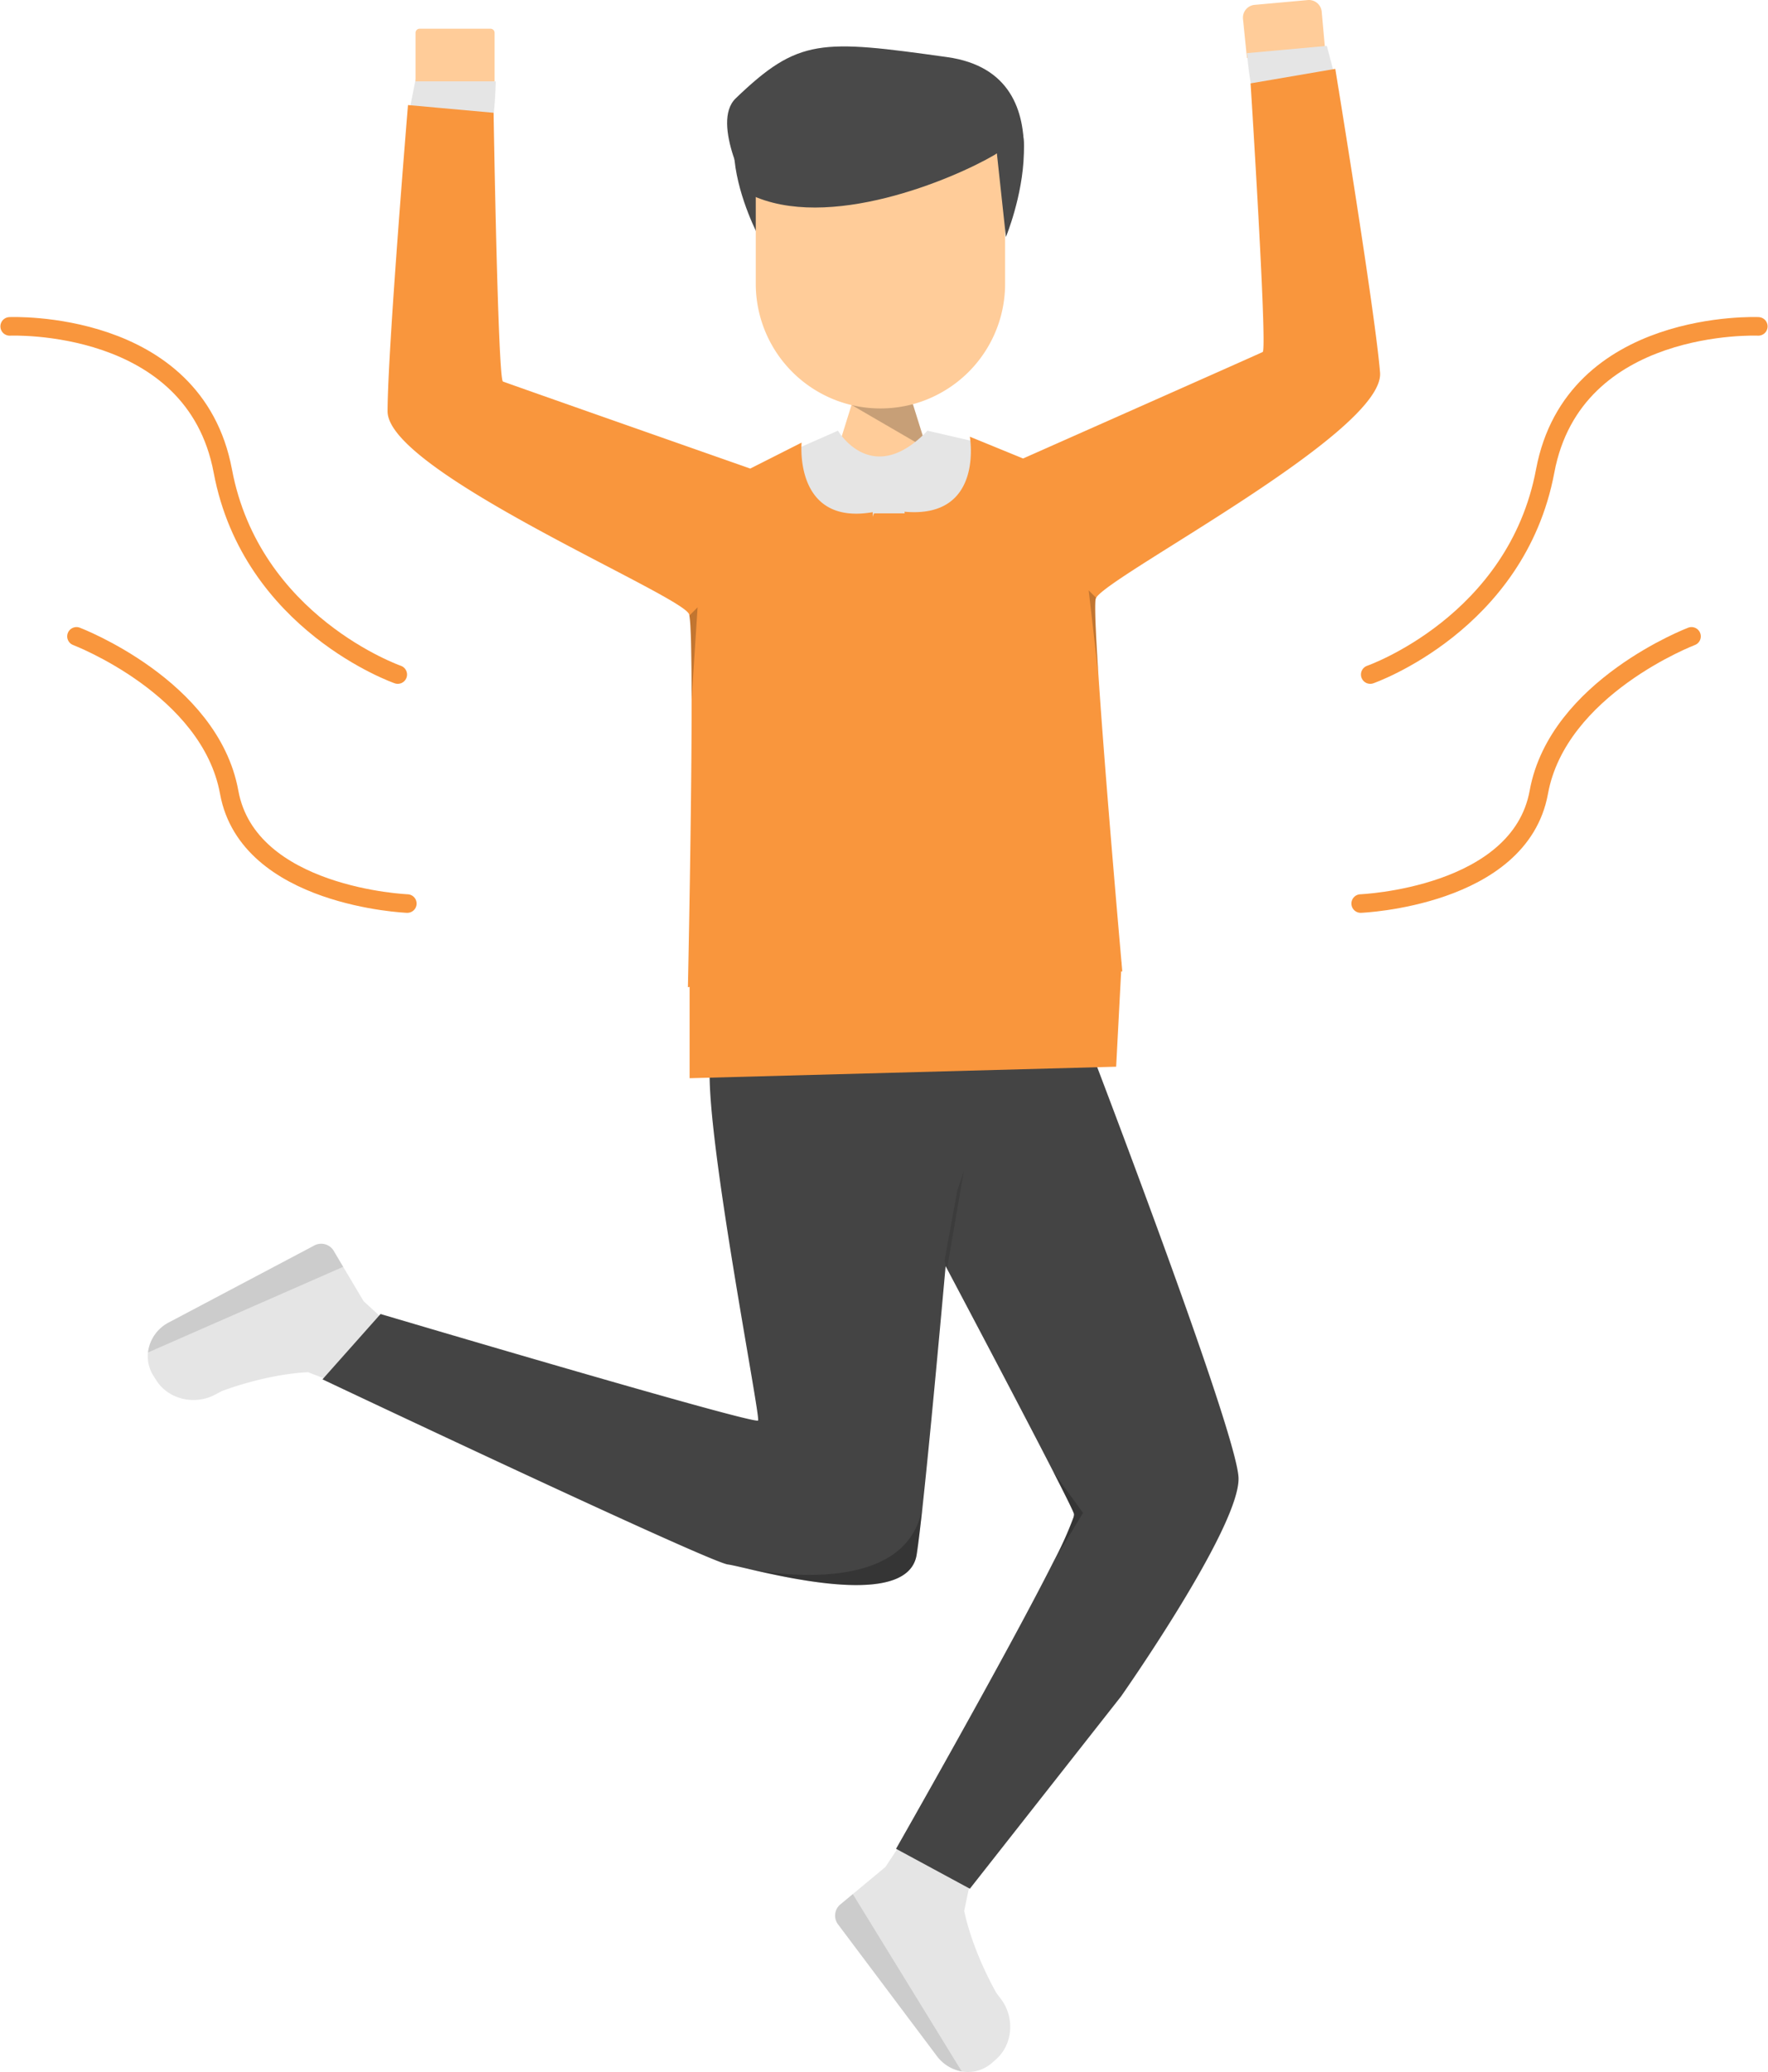 <svg xmlns="http://www.w3.org/2000/svg" width="475.886" height="557.737" viewBox="0 0 475.886 557.737"><defs><style>.a{fill:#494949;}.b{fill:#fc9;}.c{fill:#e5e5e5;}.d,.f{opacity:0.22;}.e{fill:#020202;}.g{fill:#444;}.h{fill:#f9963d;}.i{opacity:0.12;}.j{opacity:0.11;}.k{fill:none;stroke:#f9963d;stroke-linecap:round;stroke-width:5px;}</style></defs><g transform="translate(-258.822 -92)"><g transform="translate(-1125.406 -155.469)"><path class="a" d="M1478.29,273.527s1.275.739,3.519,1.918c11.087,5.818,45.8,22.342,66.813,13.256,0,0,8.263-15.174,1.89-21.545s-22.5-17-56.492-12.747-12.465,44.225-12.465,44.225l-1.142-25.107" transform="translate(106.908 12.543)"/><path class="b" d="M1541.163,261.3l-21.083,1.775-1.07-10.538a3.459,3.459,0,0,1,3.134-3.758l14.3-1.294a3.462,3.462,0,0,1,3.758,3.137Z" transform="translate(199.785)"/><path class="c" d="M1487.315,375.6l-12.378,17.312-7.817-2.985c-11.5.58-22.768,4.931-23.208,5.1h-.006l-1.837.968c-5.517,2.917-12.567,1.192-15.751-3.866l-.772-1.207a9.779,9.779,0,0,1-1.49-6.3,10.513,10.513,0,0,1,5.719-8.149l39.046-20.651a3.932,3.932,0,0,1,5.124,1.26l2.653,4.475,5.5,9.26Z" transform="translate(0 226.909)"/><g transform="translate(1609.533 355.365)"><path class="b" d="M1508.375,296.486a18.89,18.89,0,0,1-8.5,3.429,22.649,22.649,0,0,1-6.771,0,18.431,18.431,0,0,1-9.315-4.093l3.888-12.443.36-1.139h15.881l.283.9,3.749,11.987Z" transform="translate(-1483.79 -282.24)"/></g><g class="d" transform="translate(1613.524 356.267)"><path class="e" d="M1501.5,282.531l3.75,11.988-20.17-11.727Z" transform="translate(-1485.076 -282.531)"/></g><g transform="translate(1587.653 288.767)"><path class="b" d="M1543.852,260.778v35.093a33.534,33.534,0,0,1-17.768,29.609,33.16,33.16,0,0,1-7.053,2.8,33.871,33.871,0,0,1-16.421.261c-.035-.006-.065-.016-.1-.025a33.568,33.568,0,0,1-25.768-32.644V260.778Z" transform="translate(-1476.739 -260.778)"/></g><path class="c" d="M1526.946,465.173l-1.08.953a9.765,9.765,0,0,1-8.148,2.333,10.756,10.756,0,0,1-6.777-4.248l-26.516-35.325a3.931,3.931,0,0,1,.44-5.253l3.516-2.923,8.778-7.289,3.892-5.9,19.037,9.511-1.725,8.189c2.38,11.258,8.447,21.709,8.676,22.119l.009.006,1.245,1.654C1532.044,454,1531.436,461.241,1526.946,465.173Z" transform="translate(125.391 336.607)"/><path class="f" d="M1493.346,381.745l3.2-35.828S1491.748,379.138,1493.346,381.745Z" transform="translate(145.154 207.042)"/><path class="g" d="M1654.117,515.331l-40.706,51.787-19.872-10.749s29.839-52.361,42.416-77.356a95.481,95.481,0,0,0,5.309-11.742l.01-.022a5.5,5.5,0,0,0,.149-.68,1.007,1.007,0,0,0-.006-.416c-.3-.906-2.389-5.108-5.421-11.025l-.04-.087c-8.533-16.657-24.452-46.782-29.07-55.5-1.915,21.29-4.3,47-6.066,63.408v.009l-.046.425c-.68,6.3-1.27,11.174-1.694,13.846-2.169,13.536-32.223,6.824-45.312,3.8l-.021-.009c-2.65-.614-4.6-1.071-5.477-1.182-5.216-.655-109.113-49.832-109.113-49.832l15.633-17.588s100.974,29.96,101.62,28.66-13.679-74.26-13.027-94.454c0,0,74.586-15.311,101.942-6.842,0,0,39.738,103.574,40.393,116.607S1654.117,515.331,1654.117,515.331Z" transform="translate(31.872 188.755)"/><path class="c" d="M1471.718,439.592h0L1487.273,294.6l11.388-5.024,4.559-2.014,1.232-.54,4.971-2.194a13.037,13.037,0,0,0,1.037,1.458c2.513,3.153,9.517,9.694,19.751,1.583.658-.521,1.328-1.1,2.01-1.747.432-.4.869-.838,1.3-1.294l4.425,1.021,1.275.295,5.837,1.347,5.4,1.244,18.24,22.8,9.871,118.792-.853,21.079-83.762,5.393H1473.6" transform="translate(100.355 78.57)"/><path class="c" d="M1519.346,253.4c1.3,14.333,3.259,14.333,3.259,14.333l21.535-3.863-3.3-12.422Z" transform="translate(200.52 8.373)"/><path class="h" d="M1541.1,396.1c-.351,1.409.006,9.39.723,20.279l.007.04c1.93,29.4,6.436,80,6.436,80-2.6-.652-46.251,1.3-46.251,1.3,2.606-16.285-12.375-125.072-12.375-125.072,21.495,1.955,17.588-20.195,17.588-20.195l14.33,5.865s63.188-28.011,64.492-28.663-3.258-72.308-3.258-72.308l22.8-3.907s10.746,65.466,12.049,81.75c1.285,16.027-72.835,54.453-76.422,60.634v.006A1,1,0,0,0,1541.1,396.1Z" transform="translate(138.05 12.567)"/><path class="c" d="M1470.49,254.91c-.37,14.386-2.318,14.513-2.318,14.513l-21.74-2.458,2.483-12.611Z" transform="translate(47.176 14.481)"/><path class="h" d="M1525.643,494.058s1.015-47.763,1-77.474v-.019c-.007-11.519-.165-20.319-.605-22.566a2.287,2.287,0,0,0-.087-.351c-1.713-5.089-81.146-38.273-81.146-54.608s5.493-82.458,5.493-82.458l23.04,2.079s1.164,71.793,2.514,72.339,66.573,23.431,66.573,23.431l13.818-6.988s-2.132,22.389,19.136,18.727c0,0,5,108.6,8.894,124.629C1584.27,490.8,1528.188,493.2,1525.643,494.058Z" transform="translate(43.748 19.166)"/><path class="f" d="M1516.178,301.2l7.165,93.8s-45.6,2.607-50.81,2.607l45.6-6.513Z" transform="translate(102.069 113.006)"/><path class="f" d="M1493.526,319.886s3.907,30.618,1.952,34.525h41.692l-37.783-2.6Z" transform="translate(146.218 152.297)"/><path class="i" d="M1493.483,374.751l-.052-.208-.156-.645-.169-.684.449-2.449.424-2.332,2.6-14.214,1.739-5.153L1493.8,375.35Z" transform="translate(145.335 213.665)"/><path class="f" d="M1473.192,300.153l-1.607,24.781c-.007-11.519-.165-20.319-.605-22.566Z" transform="translate(98.802 110.797)"/><path class="a" d="M1552.593,274.333s-4.13,5.055-6.374,6.371c-11.087,6.5-44.839,20.778-65.851,10.622,0,0-10.69-19.233-3.8-25.855,16.939-16.282,22.919-15.851,56.907-11.1s15.819,48.414,15.819,48.414l-3.075-28.449" transform="translate(105.689 8.47)"/><path class="f" d="M1508.229,321.24l-2.613-22.556,2.008,2v.006a1,1,0,0,0-.118.267C1507.156,302.37,1507.513,310.352,1508.229,321.24Z" transform="translate(171.647 107.708)"/><path class="f" d="M1523.1,377.877c-.68,6.3-1.27,11.174-1.694,13.846-2.169,13.536-32.223,6.824-45.312,3.8C1477.185,395.757,1519.846,404.725,1523.1,377.877Z" transform="translate(109.549 274.257)"/><path class="f" d="M1507.895,387.4l.229-.512-.081-.168a1.007,1.007,0,0,0-.006-.416c-.3-.906-2.389-5.108-5.421-11.025l-.04-.087,7.91,10.907-7.91,13.064a95.481,95.481,0,0,0,5.309-11.742Z" transform="translate(165.251 268.606)"/><path class="j" d="M1476.559,361.562l-52.541,23.065a10.513,10.513,0,0,1,5.719-8.149l39.046-20.651a3.932,3.932,0,0,1,5.124,1.26Z" transform="translate(0.038 226.909)"/><path class="j" d="M1517.717,459.523a10.756,10.756,0,0,1-6.777-4.248l-26.516-35.325a3.931,3.931,0,0,1,.44-5.253l3.516-2.923Z" transform="translate(125.391 345.543)"/><path class="b" d="M1.116,0H20.16a1.116,1.116,0,0,1,1.116,1.116V14.184a0,0,0,0,1,0,0H0a0,0,0,0,1,0,0V1.116A1.116,1.116,0,0,1,1.116,0Z" transform="translate(1496.078 255.193)"/><path class="h" d="M1471,419.226v24.825l114.814-3.1,1.459-27.89L1529.958,292h-9.309" transform="translate(98.845 93.651)"/></g><path class="k" d="M113.829,3348.987s49.66-2.181,57.366,38.917,47.092,54.8,47.092,54.8" transform="translate(147.6 -3169.132)"/><path class="k" d="M218.287,3348.987s-49.66-2.181-57.366,38.917-47.092,54.8-47.092,54.8" transform="translate(513.813 -3169.132)"/><path class="k" d="M142.98,3484.28s35.961,13.7,41.1,41.954,47.948,29.968,47.948,29.968" transform="translate(136.429 -3220.984)"/><path class="k" d="M232.027,3484.28s-35.961,13.7-41.1,41.954S142.98,3556.2,142.98,3556.2" transform="translate(482.093 -3220.984)"/></g></svg>